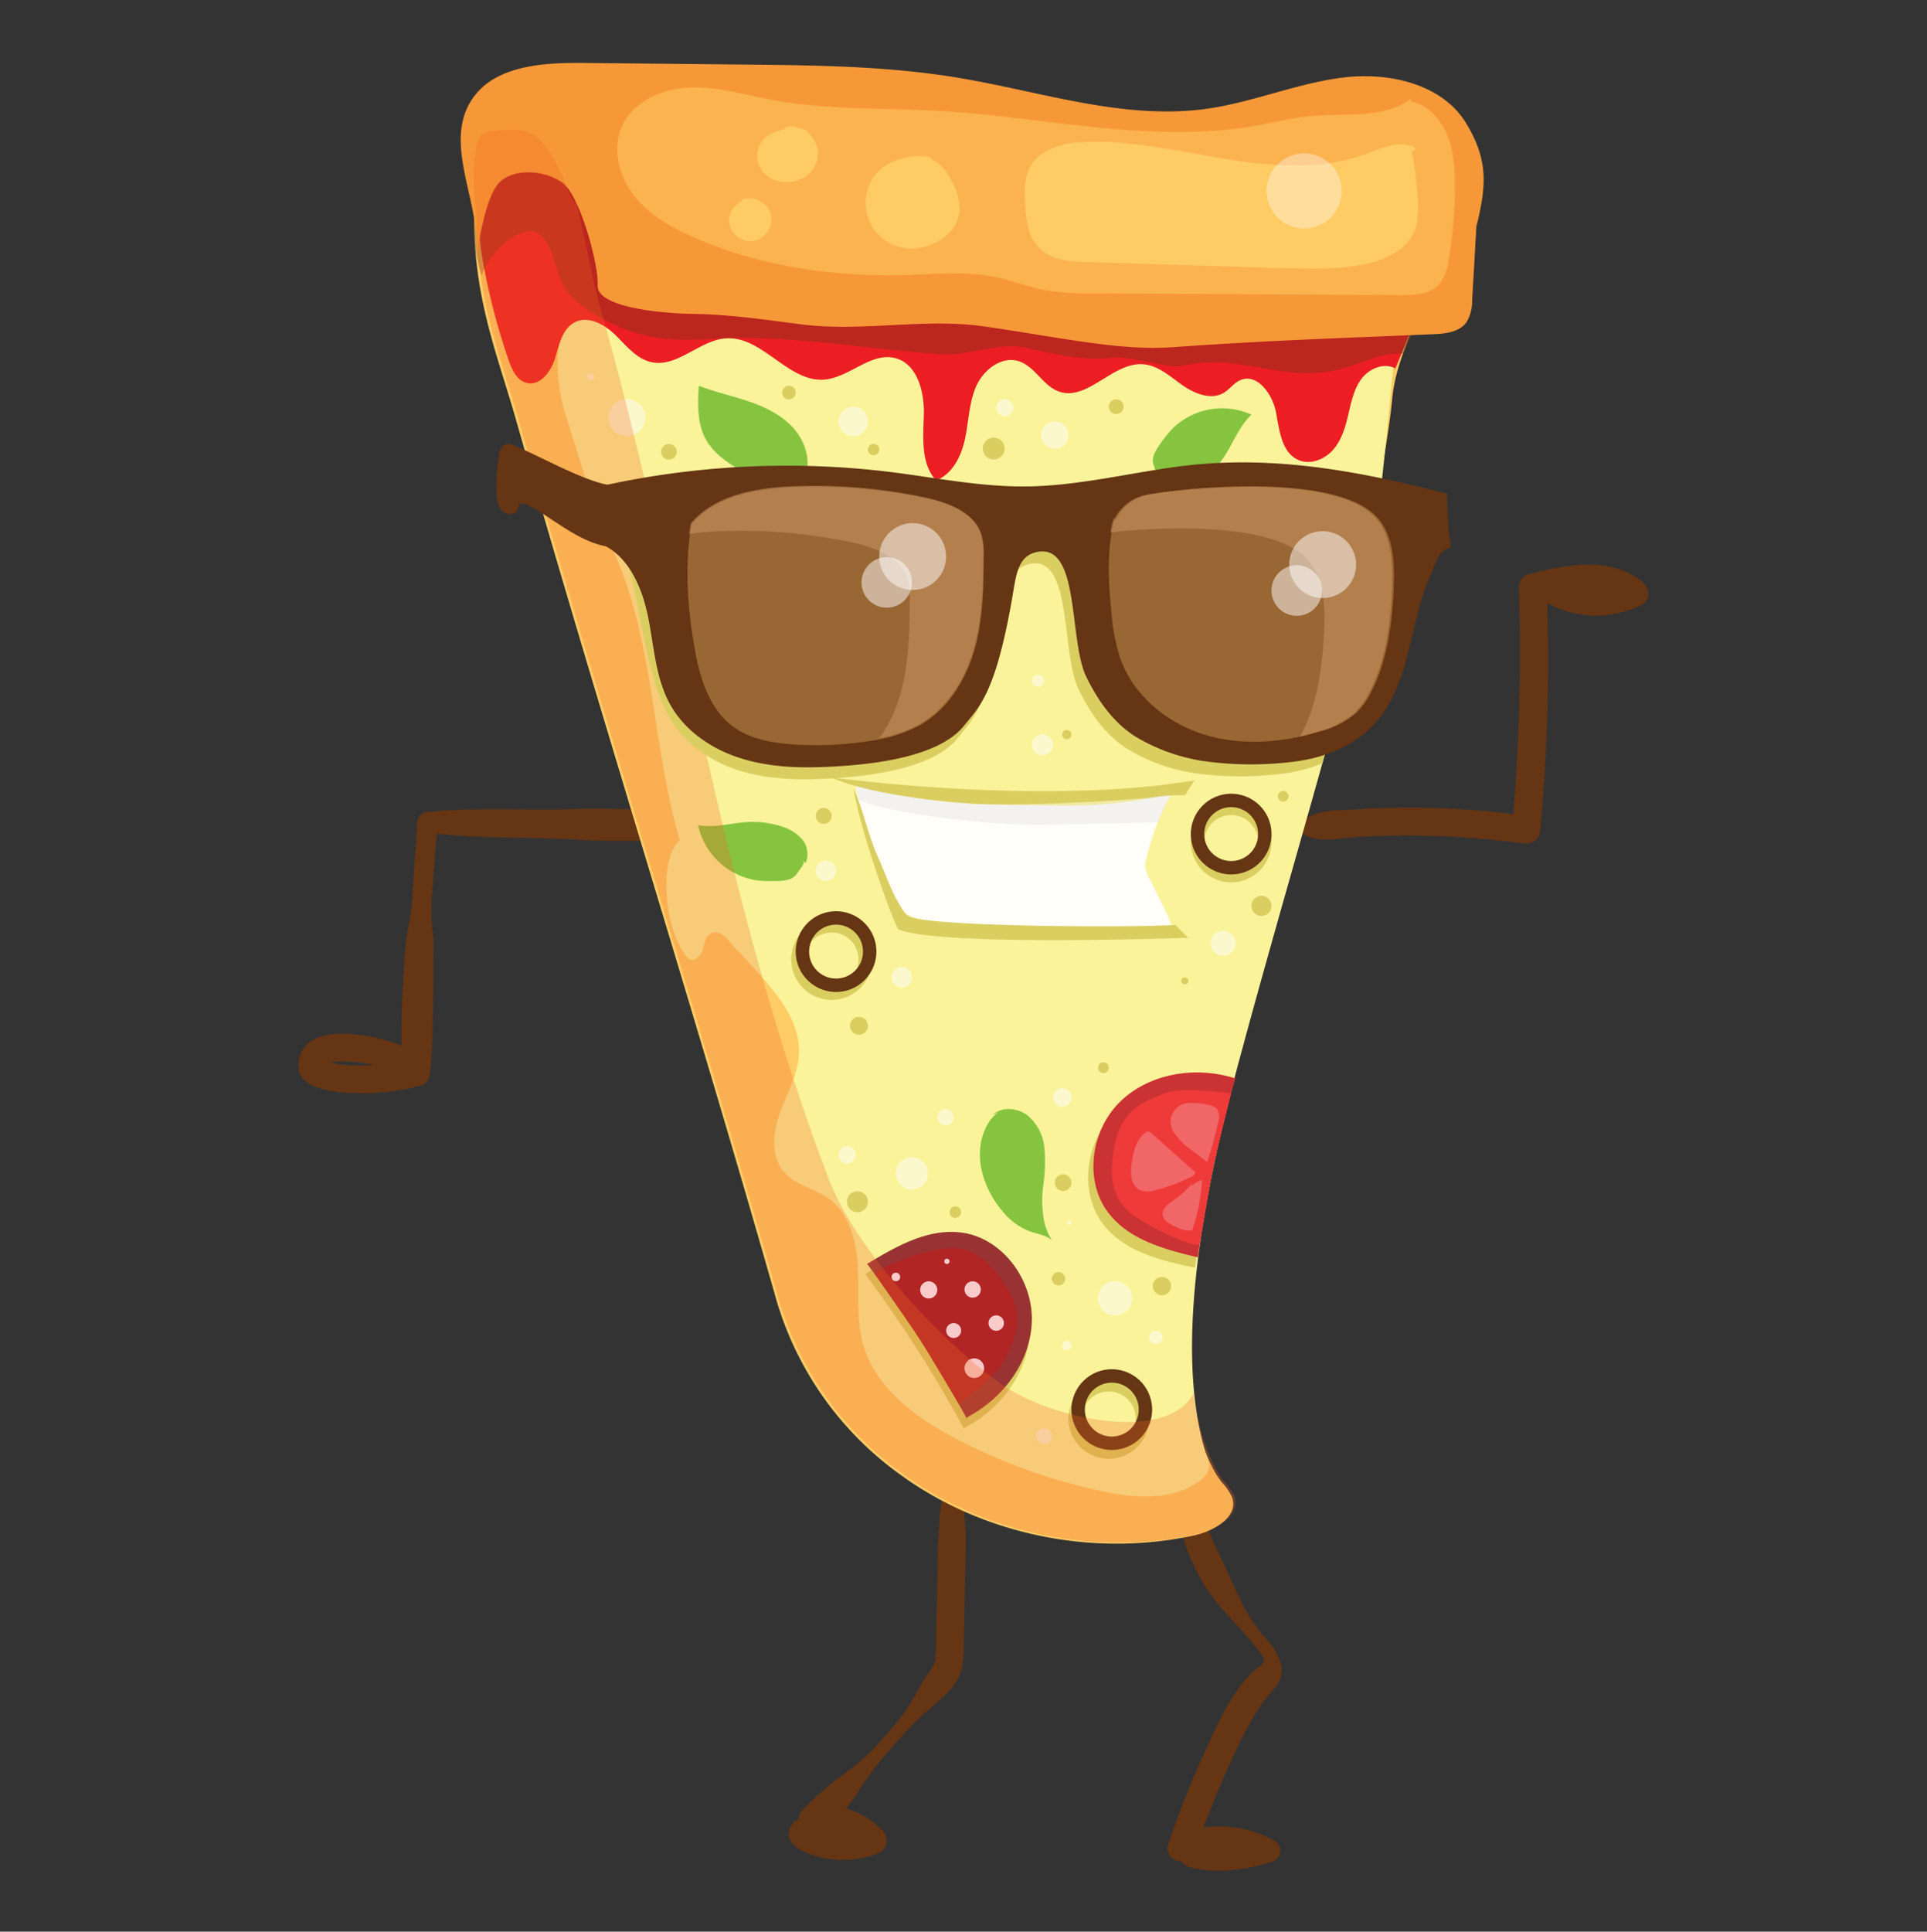 <svg width="450" height="451" xmlns="http://www.w3.org/2000/svg">
 <rect width="100%" height="100%" fill="#333333" stroke="none"/>
 <style>#BODY {animation: a .4s ease-in-out alternate infinite}
@keyframes a {
  0%{transform:translateY(5px)}
  100%{transform:translateY(-5px)}
}
#ARM_1 {animation: a1 .4s ease-in-out alternate infinite}
@keyframes a1 {
  0%{transform:translateX(0px)}
  100%{transform:translateX(-5px)}
}
#ARM_2 {animation: a2 .4s ease-in-out alternate infinite}
@keyframes a2 {
  0%{transform:translateX(0px)}
  100%{transform:translateX(5px)}
}
#EYES {animation: E .4s ease-in-out alternate infinite}
@keyframes E {
  0%{transform:translateY(2px)}
  100%{transform:translateY(-2px)}
}
#MOUTH {
    animation: mouth .4s ease-in-out alternate infinite;
    transform-origin: top;
   transform-box:fill-box; }
  
  @keyframes mouth {
    0%{transform:scale(1,1);}
    100%{transform:scale(1,1.12);}
  }</style>

 <g>
  <title>Layer 1</title>
  <g id="LEGS">
   <path id="svg_2" fill="#653514" d="m276.33,355.71c0.16,1.15 -0.12,2.24 0.07,3.4a15.78,15.78 0 0 0 1,3.14c0.7,1.79 1.52,3.55 2.37,5.28a43.37,43.37 0 0 0 6.6,9.19c2.66,3.1 5.76,6.05 8.11,9.4c1.1,1.57 0.77,2.12 -0.44,3a18.62,18.62 0 0 0 -2.64,2.38c-4.17,4.68 -7,10.8 -9.57,16.43a242,242 0 0 0 -9.05,22.66c-1,2.76 2.42,5 4.76,3.66a17.46,17.46 0 0 1 17.5,0.15l0.63,-4.83c-5.67,1.14 -11.34,0.69 -17.05,0.21c-3.55,-0.3 -4.23,5.32 -0.83,6.17c6.41,1.6 13.09,0.7 19.28,-1.29a2.67,2.67 0 0 0 0.63,-4.82a26,26 0 0 0 -23.43,-1.19l4.76,3.66a241.6,241.6 0 0 1 9.24,-22.86c2.52,-5.32 5.25,-10.82 9.26,-15.19c2.48,-2.7 2.07,-5.45 0.47,-8.55a20.18,20.18 0 0 0 -3,-3.81a37.43,37.43 0 0 1 -3.94,-5.74c-2.11,-3.55 -3.5,-7.49 -5.36,-11.18c-0.87,-1.72 -1.64,-3.48 -2.42,-5.24a20.94,20.94 0 0 0 -1.44,-2.93c-0.6,-0.94 -1.45,-1.62 -2,-2.59c-1.13,-2.08 -3.8,-0.52 -3.52,1.48l0.01,0.01z"/>
   <path id="svg_3" fill="#653514" d="m221.09,347.84c-1.79,2.61 -1.65,7.25 -1.89,10.35c-0.29,3.78 -0.23,7.61 -0.33,11.4s-0.17,7.61 -0.24,11.41c0,1.86 0,3.74 -0.13,5.6a6.94,6.94 0 0 1 -1.69,4c-2.12,2.9 -3.47,6.23 -5.56,9.13a87.12,87.12 0 0 1 -7.32,8.61a54.23,54.23 0 0 1 -8.13,6.76a85.7,85.7 0 0 0 -8.3,7.4c-2.07,1.94 -0.62,6.41 2.5,6c4.56,-0.55 8.26,0.16 11.57,3.58l1.43,-5.42a17.65,17.65 0 0 1 -7,1.18a15.38,15.38 0 0 1 -3.09,-0.46a15.63,15.63 0 0 1 -1.91,-0.59a4.55,4.55 0 0 1 -0.72,-0.3c-0.62,-0.35 -0.53,-0.13 0.27,0.69l-0.83,3.15l0.21,-0.21l-2.3,0.95l0.33,0l-2.29,-0.95l0.22,0.18l-0.51,-3.93l-0.1,0.21c-1.77,3.76 3.82,7.05 5.61,3.28l0.09,-0.21c0.57,-1.2 0.66,-3 -0.5,-3.93c-1.95,-1.58 -4.91,-1.6 -6,1c-1.22,2.9 1.39,4.84 3.7,5.81a22.7,22.7 0 0 0 16.54,0.31a3.29,3.29 0 0 0 1.43,-5.42a20.23,20.23 0 0 0 -17.1,-5.93l3.45,6.01c2.65,-2.71 5.57,-5.52 7.63,-8.72a72.57,72.57 0 0 1 6.86,-9.32c2.48,-2.78 4.93,-5.71 7.63,-8.28s5.93,-4.74 8.23,-7.88s2.15,-6.37 2.22,-9.95q0.13,-5.94 0.24,-11.88c0.07,-4.11 0.28,-8.24 0.22,-12.35c0,-1.9 -0.19,-3.81 -0.35,-5.71s-0.15,-3.93 -1.19,-5.59a1.69,1.69 0 0 0 -2.89,0l-0.01,0.02z"/>
  </g>
  <g id="BODY">
   <g data-name="ARM 1" id="ARM_1">
    <path id="svg_4" fill="#653514" d="m304.32,194.69c3.31,2.27 8.26,1 12,0.77q6.53,-0.41 13.07,-0.37a200.36,200.36 0 0 1 26.14,1.82c2.25,0.31 4,-0.84 4.17,-3.18a432.47,432.47 0 0 0 1.5,-56.57l-2.39,3.13c6.87,-1.83 15.09,-3.78 21.23,0.94l0,-5.6a17,17 0 0 1 -16.61,-1.1c-3.53,-2.25 -6.79,3.36 -3.27,5.6a23.62,23.62 0 0 0 23.15,1.1c2.44,-1.19 1.74,-4.26 0,-5.6c-7.56,-5.82 -17.72,-3.76 -26.23,-1.6a3.29,3.29 0 0 0 -2.39,3.13a479,479 0 0 1 -1.58,56.57l4.17,-3.17a202.78,202.78 0 0 0 -27.42,-2c-4.52,0 -9,0.14 -13.54,0.42c-3.94,0.25 -9.49,-0.08 -12.35,3.09a1.7,1.7 0 0 0 0.34,2.63l0.01,-0.01z"/>
   </g>
   <g data-name="ARM 2" id="ARM_2">
    <path id="svg_5" fill="#653514" d="m156.38,189.5c-2.57,0 -5.09,-0.45 -7.66,-0.51l-6.71,-0.16c-4.63,-0.12 -9.26,0.16 -13.89,0.15c-9.37,0 -18.93,-0.35 -28.26,0.59a2.48,2.48 0 0 0 -2.41,2.41c-0.25,4.77 -0.7,9.54 -1,14.32a67.64,67.64 0 0 1 -0.64,7.92a55.8,55.8 0 0 0 -1.12,6.41c-0.66,9.5 -1.35,19.2 -0.71,28.71l4.94,-2.83a41.67,41.67 0 0 0 -15.92,-5c-4.72,-0.45 -11.55,-0.23 -13.06,5.4c-1.69,6.28 5.11,7.67 9.68,8.12a54,54 0 0 0 18.43,-1.5c4,-1 2.33,-7.28 -1.72,-6.26a47.64,47.64 0 0 1 -11.27,1.51a48.46,48.46 0 0 1 -5.9,-0.28a10.34,10.34 0 0 0 -2.53,-0.38l-0.69,-0.18c0.13,0.74 0.22,0.93 0.28,0.58c0.31,0 1.4,-0.55 1.8,-0.6a18.52,18.52 0 0 1 2.47,-0.06a30.73,30.73 0 0 1 5,0.44a28.7,28.7 0 0 1 10.14,3.9c2.25,1.4 4.75,-0.47 4.93,-2.84c0.75,-9.52 0.53,-19.16 0.72,-28.71c0,-2.27 -0.46,-4.43 -0.56,-6.69a69.68,69.68 0 0 1 0.39,-7.64c0.34,-4.77 0.61,-9.57 1.17,-14.32l-2.41,2.41c9.31,1.19 18.88,1.1 28.26,1.35c4.63,0.13 9.26,0.52 13.89,0.54l6.71,0c2.56,0 5.1,-0.34 7.66,-0.31c4.18,0.06 4.18,-6.43 0,-6.49l-0.01,0z"/>
   </g>
   <g id="svg_6">
    <circle transform="rotate(-3.26 -7354.82 -6563.83)" id="svg_7" opacity="0.36" fill="#fff" r="10.54" cy="747.94" cx="-151.28"/>
    <g id="svg_8">
     <path id="svg_9" fill="#fc6" d="m110.71,50.94c0,19.1 5.63,32.44 9.72,46.83c19.35,68 41.29,137 60.68,205.06a76.64,76.64 0 0 0 29.18,41.5c19.34,14.09 45.05,19.24 68.45,14.18c4.67,-1 10.52,-4.31 9,-8.86a12.27,12.27 0 0 0 -2.42,-3.56c-4.06,-5.1 -7.13,-16.29 -7.24,-22.81c-1.09,-68.45 31,-127.62 41.43,-195.27c1.58,-10.21 4.6,-24.5 5.59,-34.78c1,-10.67 6.5,-17.36 7.53,-28a12.1,12.1 0 0 0 -0.24,-5.16c-1.35,-3.91 -6,-5.36 -10.05,-6.26c-18.26,-4.09 -36.71,-8.2 -55.42,-8.14c-9.22,0 -18.41,1.07 -27.63,1.38c-34.84,1.18 -69.59,-8.09 -104.31,-5c-9.8,0.87 -20.63,-4.85 -21.73,4.92"/>
     <path id="svg_10" fill="#faf39a" d="m325.76,81.69c-2.74,26.26 -3.94,48.75 -10.95,74.7c-8.52,31.58 -16.58,58.41 -25.11,90c-7.41,27.43 -16.14,66.62 -8.17,92.73c0.41,1.32 1.08,2.67 0.72,4a5.17,5.17 0 0 1 -2.16,2.67c-6.53,4.77 -15.52,4 -23.42,2.23a135.56,135.56 0 0 1 -32.73,-11.75c-9.7,-5 -19.48,-12 -22.4,-22.51c-1.61,-5.81 -0.9,-12 -1.21,-18s-2,-12.54 -6.91,-16c-3.28,-2.33 -7.69,-3.07 -10.32,-6.11c-3.15,-3.63 -2.59,-9.17 -1,-13.69s4.17,-8.84 4.45,-13.64c0.63,-10.67 -9.47,-18.33 -16.11,-26.71c-20.28,-25.62 -13.74,-62.23 -27.59,-91.83c-4.49,-9.61 -7.31,-20.21 -10.58,-30.29a41.6,41.6 0 0 1 1.83,-30.16a25.18,25.18 0 0 1 8,-10.26c3.89,-2.7 8.65,-3.76 13.31,-4.61c31.92,-5.83 64.68,-4.7 97,-2.3c13.14,1 26.26,2.15 39.37,3.38c8.58,0.8 17.47,1.73 24.87,6.13s12.85,13.33 10.44,21.6"/>
     <path id="svg_11" fill="#ec1e24" d="m325.81,86.02c-2.65,-1.46 -6.13,0.06 -7.93,2.5s-2.37,5.54 -3.07,8.49s-1.58,5.83 -3.54,8.05s-5.25,3.52 -8,2.36c-4,-1.69 -4.49,-6.94 -5.3,-11.18s-4.42,-9.22 -8.37,-7.47c-1.45,0.65 -2.4,2.08 -3.76,2.9c-3,1.83 -6.9,0.25 -9.77,-1.78s-5.67,-4.61 -9.17,-4.85c-7.08,-0.49 -13,8.76 -19.65,6.36c-3.71,-1.34 -5.58,-5.86 -9.33,-7.06c-4,-1.27 -8.18,1.93 -9.9,5.73s-1.78,8.12 -2.63,12.21s-2.89,8.41 -6.8,9.87c-3.6,-3.93 -3,-10 -2.85,-15.29s-1.48,-11.86 -6.62,-13.23c-5.71,-1.53 -10.76,4.53 -16.65,5c-8.41,0.63 -14.38,-10.1 -22.8,-9.64c-6.23,0.34 -11.42,6.87 -17.52,5.57c-3.48,-0.74 -5.86,-3.82 -8.41,-6.31s-6.33,-4.62 -9.51,-3c-2.91,1.48 -3.63,5.21 -4.58,8.34s-3.51,6.61 -6.68,5.81c-2.28,-0.57 -3.42,-3.08 -4.19,-5.3a152.59,152.59 0 0 1 -6,-23.05c-1.26,-7 -1.74,-15.15 3,-20.47c3.87,-4.31 10.28,-5.5 16,-4.67s11.06,3.37 16.45,5.49c20.39,8 42.51,10.27 64.31,12.44c12.17,1.22 24.43,2.43 36.61,1.25c14.42,-1.41 28.3,-6.14 42.62,-8.37s30,-1.65 41.89,6.58a7.18,7.18 0 0 1 3.06,3.42c0.59,1.79 -0.15,3.72 -0.88,5.45q-5.16,12.3 -10.31,24.6"/>
     <g id="svg_12" opacity="0.36">
      <path id="svg_13" fill="#653514" d="m327.37,82.61c-4.58,-0.34 -8.87,2 -13.28,3.27c-14.25,4.13 -23.54,-3.66 -38,-0.48c-3.27,0.72 -12.42,-2.35 -15.74,-1.93c-7,0.88 -13.83,-0.66 -20.69,-2.26c-6.3,-1.47 -13,1.89 -19.49,1.51c-16.21,-1 -34.22,-4.3 -50.45,-3.76c-6.45,0.22 -10.59,0.82 -17,-0.2s-15.22,-5.24 -19.67,-9.91c-3.48,-3.65 -3.12,-11.26 -7.23,-14.21s-12.07,4.89 -13.34,9.78c-1.73,-5.84 -2.71,-12.09 -1.34,-18s5.43,-11.51 11.22,-13.38c5.32,-1.72 11.09,-0.17 16.43,1.46c16.45,5 32.74,10.89 49.71,13.72c38.73,6.44 78.53,-3.26 117.57,1c5.53,0.6 11.16,1.51 16.09,4.1s9.11,7.12 10,12.62c0.94,5.76 -1.77,11.42 -4.41,16.63"/>
     </g>
     <path id="svg_14" fill="#f79838" d="m344.84,52.65c2.32,-9.52 2.65,-15.3 -2.36,-23.72c-5.54,-9.3 -18,-12.13 -28.71,-10.84s-20.92,5.7 -31.64,7.26c-19.55,2.84 -39,-4 -58.53,-7.22c-16.43,-2.72 -33.16,-2.89 -49.81,-3.06l-37.76,-0.38c-9.58,-0.09 -20.88,0.7 -26,8.8c-6.85,10.86 3.1,25 1,37.69c0.83,-4.66 2.39,-16.16 6.12,-19.07s10.48,-2.22 14.28,0.62c4,3 8.38,18.88 8.14,23.88s13.85,6.55 22.64,6.69c8.46,0.12 16.86,1.42 25.26,2.47c14.07,1.74 28.36,-1.57 42.4,0.45c17.64,2.54 31.54,5.7 43.71,4.85c23.37,-1.63 38.16,-2.06 61.56,-3.06c2.73,-0.12 5.8,-0.6 7.37,-2.84a9.58,9.58 0 0 0 1.27,-5.1q0.52,-8.71 1,-17.42"/>
     <g id="svg_15" opacity="0.52">
      <path id="svg_16" fill="#fc6" d="m329.5,23.66c3.83,0.85 6.83,4 8.37,7.62s1.84,7.61 1.88,11.53a97.68,97.68 0 0 1 -1.51,18.07a10.82,10.82 0 0 1 -2.1,5.46c-2.15,2.43 -5.82,2.59 -9.06,2.57l-72.18,-0.42a60.88,60.88 0 0 1 -10.46,-0.66c-4.15,-0.75 -8.1,-2.35 -12.24,-3.18c-6.61,-1.33 -13.43,-0.66 -20.17,-0.45c-16.9,0.54 -34.05,-1.88 -49.57,-8.59c-5.39,-2.33 -10.7,-5.29 -14.34,-9.89s-5.26,-11.18 -2.76,-16.49c2.73,-5.78 9.56,-8.62 16,-8.8s12.64,1.72 18.92,2.9c12.85,2.42 26.05,1.82 39.11,2.58c24.64,1.43 49.41,7.69 73.73,3.48c4.57,-0.79 9.08,-2 13.69,-2.34c7.78,-0.65 16.43,0.68 22.71,-4"/>
     </g>
     <g id="svg_17" opacity="0.94">
      <path id="svg_18" fill="#fc6" d="m329.17,34.5a87.17,87.17 0 0 1 1.56,13.28a15.38,15.38 0 0 1 -0.44,5.2c-1.46,4.65 -6.54,7.11 -11.31,8.13c-6.13,1.31 -12.46,1.13 -18.73,0.94l-46.16,-1.38c-4,-0.12 -8.36,-0.42 -11.1,-3.28c-2.56,-2.68 -2.85,-6.74 -3,-10.44c-0.1,-2.56 -0.17,-5.25 1,-7.54c2.15,-4.28 7.62,-5.55 12.4,-5.75c11.1,-0.46 22.06,2.2 33,4s22.52,2.63 32.92,-1.25c3.46,-1.3 7.25,-3.11 10.66,-1.68"/>
      <path id="svg_19" fill="#fc6" d="m328.67,34.65a85.94,85.94 0 0 1 1.47,11.75a21.57,21.57 0 0 1 -0.13,5.62a8.56,8.56 0 0 1 -2,3.89a15.36,15.36 0 0 1 -7.2,4.21a43.08,43.08 0 0 1 -10.83,1.52c-3.9,0.13 -7.8,0 -11.69,-0.14l-11.78,-0.35l-23.8,-0.72c-3.74,-0.11 -7.49,-0.1 -11.22,-0.38c-3,-0.22 -6.2,-0.84 -8.3,-3.14s-2.49,-5.65 -2.65,-8.63c-0.18,-3.23 -0.5,-6.94 1.53,-9.7c1.62,-2.19 4.3,-3.28 6.89,-3.85a39.47,39.47 0 0 1 10,-0.52c7.78,0.34 15.44,1.88 23.1,3.23c7.21,1.27 14.5,2.38 21.85,2.21a51.6,51.6 0 0 0 10.72,-1.3a42.48,42.48 0 0 0 5.18,-1.6a39.77,39.77 0 0 1 5.06,-1.74a8,8 0 0 1 4.93,0.21c0.62,0.24 0.89,-0.76 0.27,-1c-3.41,-1.37 -7,0.18 -10.23,1.41a44.13,44.13 0 0 1 -10.92,2.66c-7.59,0.85 -15.26,0 -22.77,-1.19c-7.92,-1.3 -15.79,-3 -23.81,-3.7a57.21,57.21 0 0 0 -11.18,-0.07a16.47,16.47 0 0 0 -8,2.71a8.9,8.9 0 0 0 -2.67,3.05a11.58,11.58 0 0 0 -1.13,5.05a47.81,47.81 0 0 0 0.15,5.08a20,20 0 0 0 0.83,4.74a9.48,9.48 0 0 0 6,6.2c3.11,1.09 6.53,1 9.78,1.11l24.76,0.75c8.23,0.24 16.46,0.62 24.7,0.7a66.67,66.67 0 0 0 11.81,-0.78a23,23 0 0 0 8.68,-3.11a10.49,10.49 0 0 0 4.87,-7a25.35,25.35 0 0 0 0.09,-5.71q-0.18,-3 -0.56,-6t-0.95,-5.82c-0.12,-0.65 -1.12,-0.38 -1,0.27l0.15,0.08z"/>
     </g>
     <g id="svg_20" opacity="0.94">
      <path id="svg_21" fill="#fc6" d="m215.63,37.28c2.9,0 5,2.78 6.24,5.39s2.29,5.63 1.32,8.37a8.38,8.38 0 0 1 -1.68,2.71c-3.65,4.08 -10.47,5 -14.87,1.75s-5.37,-10.42 -1.72,-14.5a11.34,11.34 0 0 1 3.66,-2.66a14.55,14.55 0 0 1 8.3,-1.23"/>
      <path id="svg_22" fill="#fc6" d="m215.63,37.8c2.09,0.05 3.65,1.62 4.73,3.26a16.52,16.52 0 0 1 2.61,6.4a7.26,7.26 0 0 1 -2.28,6.4a11,11 0 0 1 -4.92,2.73a9.68,9.68 0 0 1 -11.94,-12.83c1.9,-4.89 8.11,-6.83 12.91,-6.15c0.65,0.09 0.93,-0.91 0.28,-1c-4.86,-0.68 -10.79,0.94 -13.46,5.37a11,11 0 0 0 0.42,11.42a10.84,10.84 0 0 0 10.93,4.42c4.34,-0.69 8.93,-4 9.17,-8.72c0.15,-2.87 -1.14,-5.86 -2.63,-8.25c-1.3,-2.09 -3.21,-4 -5.82,-4.09a0.52,0.52 0 0 0 0,1l0,0.04z"/>
     </g>
     <g id="svg_23" opacity="0.94">
      <path id="svg_24" fill="#fc6" d="m183.74,30.11a5.83,5.83 0 0 1 5.17,9.75a7,7 0 0 1 -2.63,1.69a7.1,7.1 0 0 1 -7.17,-1.18a5.45,5.45 0 0 1 -0.95,-6.93c1.14,-1.6 3.14,-2.32 5.05,-2.76a6.86,6.86 0 0 1 4.67,0.13"/>
      <path id="svg_25" fill="#fc6" d="m183.88,30.61a5.42,5.42 0 0 1 5.87,3.75a5.51,5.51 0 0 1 -3.05,6.45a6.62,6.62 0 0 1 -7.34,-0.91a4.88,4.88 0 0 1 -0.56,-6.44a7.48,7.48 0 0 1 3.85,-2.11c1.58,-0.43 3.42,-0.83 5,-0.09c0.6,0.28 1.12,-0.61 0.52,-0.9a7.54,7.54 0 0 0 -5.07,-0.18a10.38,10.38 0 0 0 -4.38,1.94a5.75,5.75 0 0 0 -0.67,7.81c1.85,2.49 5.4,3.16 8.24,2.18a6.66,6.66 0 0 0 4.66,-7.13a6.43,6.43 0 0 0 -7.31,-5.37c-0.66,0.1 -0.38,1.09 0.27,1l-0.03,0z"/>
     </g>
     <g id="svg_26" opacity="0.94">
      <path id="svg_27" fill="#fc6" d="m173.62,46.99a4.76,4.76 0 0 1 5.87,3.05a4.69,4.69 0 0 1 -3.39,5.66a4.62,4.62 0 0 1 -5.33,-3.84a4.56,4.56 0 0 1 4.39,-4.87"/>
      <path id="svg_28" fill="#fc6" d="m173.75,47.5a4.31,4.31 0 0 1 4.5,1.33a3.83,3.83 0 0 1 0.2,4.59a3.73,3.73 0 0 1 -4.28,1.68a4,4 0 0 1 -2.9,-3.72a4.06,4.06 0 0 1 3.89,-3.86a0.52,0.52 0 0 0 0,-1a5.11,5.11 0 0 0 -4.8,3.91a4.85,4.85 0 0 0 2.61,5.31a4.72,4.72 0 0 0 5.77,-1a5.07,5.07 0 0 0 0.85,-5.78a5.35,5.35 0 0 0 -6.09,-2.46c-0.63,0.21 -0.36,1.21 0.27,1l-0.02,0z"/>
     </g>
     <path id="svg_29" fill="#dace61" d="m286.35,253.9c-9.16,-2.53 -19.82,-0.53 -26.43,6.31s-8,18.62 -2,26c5,6.17 13.42,8.17 21.2,9.79a298.31,298.31 0 0 1 7.59,-42.25"/>
     <path id="svg_30" fill="#dace61" d="m225.32,333.3c8.45,-4.36 14.92,-13.07 15.13,-22.57s-6.78,-19.09 -16.19,-20.46c-7.86,-1.14 -15.4,3.11 -22.21,7.2a297.13,297.13 0 0 1 23.09,36.18"/>
     <path id="svg_31" fill="#933" d="m225.96,330.82c8.43,-4.39 14.86,-13.13 15,-22.63s-6.86,-19.06 -16.28,-20.39c-7.87,-1.1 -15.38,3.18 -22.18,7.3a298.44,298.44 0 0 1 23.26,36.08"/>
     <path id="svg_32" fill="#b12525" d="m223.9,327.79s9.4,-6.92 11.08,-10.94c1.41,-3.37 4.83,-8.86 0.09,-16.31s-8.75,-9.16 -13.14,-9.19s-17.65,4.56 -17.51,6.29l10.54,15.15l8.94,15z"/>
     <path id="svg_33" fill="#facbcb" d="m230.84,308.91a1.8,1.8 0 1 0 1.8,-1.8a1.8,1.8 0 0 0 -1.8,1.8z"/>
     <circle id="svg_34" fill="#facbcb" r="1.91" cy="301.07" cx="227.14"/>
     <circle id="svg_35" fill="#facbcb" r="1.75" cy="310.65" cx="222.7"/>
     <path id="svg_36" fill="#facbcb" d="m225.23,319.44a2.29,2.29 0 1 0 2.29,-2.29a2.29,2.29 0 0 0 -2.29,2.29z"/>
     <path id="svg_37" fill="#facbcb" d="m214.88,301.17a2,2 0 1 0 2,-2a2,2 0 0 0 -2,2z"/>
     <path id="svg_38" fill="#facbcb" d="m220.5,294.5a0.62,0.62 0 0 0 0.62,0.62a0.62,0.62 0 0 0 0.62,-0.62a0.61,0.61 0 0 0 -0.62,-0.62a0.62,0.62 0 0 0 -0.62,0.62z"/>
     <path id="svg_39" fill="#facbcb" d="m208.21,298.14a1,1 0 1 0 1,-1a1,1 0 0 0 -1,1z"/>
     <path id="svg_40" fill="#faf39a" d="m174.5,206.03q1.24,4.73 2.48,9.45a10,10 0 0 1 0.48,4.49a3.46,3.46 0 0 1 -3,2.93c-1.74,0 -2.94,-1.65 -4,-3s-2.78,-2.79 -4.35,-2c-1.32,0.62 -1.61,2.31 -2,3.7s-1.7,2.94 -3,2.38a2.73,2.73 0 0 1 -1.15,-1.11c-3.46,-5.11 -4.49,-11.52 -4.29,-17.68c0.12,-3.75 1,-8 4.23,-9.9s8,-0.28 10.38,2.85a23.73,23.73 0 0 1 1.72,2.81l2.88,5.24"/>
     <path id="svg_41" fill="#dace61" d="m278.09,196.6a9.42,9.42 0 1 0 9.42,-9.43a9.42,9.42 0 0 0 -9.42,9.43zm3.13,0a6.29,6.29 0 1 1 6.29,6.28a6.29,6.29 0 0 1 -6.29,-6.28z"/>
     <path id="svg_42" fill="#dace61" d="m184.77,224.01a9.43,9.43 0 1 0 9.42,-9.42a9.42,9.42 0 0 0 -9.42,9.42zm3.14,0a6.29,6.29 0 1 1 6.28,6.29a6.29,6.29 0 0 1 -6.28,-6.29z"/>
     <path id="svg_43" fill="#dace61" d="m249.5,331.18a9.42,9.42 0 1 0 9.42,-9.43a9.42,9.42 0 0 0 -9.42,9.43zm3.13,0a6.29,6.29 0 1 1 6.29,6.28a6.29,6.29 0 0 1 -6.28,-6.28l-0.01,0z"/>
     <path id="svg_44" fill="#653514" d="m185.82,222.18a9.42,9.42 0 1 0 9.42,-9.42a9.42,9.42 0 0 0 -9.42,9.42zm3.13,0a6.29,6.29 0 1 1 6.29,6.29a6.29,6.29 0 0 1 -6.29,-6.29z"/>
     <path id="svg_45" fill="#653514" d="m278.09,194.74a9.42,9.42 0 1 0 9.42,-9.42a9.43,9.43 0 0 0 -9.42,9.42zm3.13,0a6.29,6.29 0 1 1 6.29,6.29a6.29,6.29 0 0 1 -6.29,-6.29z"/>
     <path id="svg_46" fill="#653514" d="m250.21,329.11a9.42,9.42 0 1 0 9.42,-9.42a9.43,9.43 0 0 0 -9.42,9.42zm3.13,0a6.29,6.29 0 1 1 6.29,6.29a6.29,6.29 0 0 1 -6.29,-6.29z"/>
     <path id="svg_47" fill="#cb3233" d="m288.17,251.69c-9.08,-2.8 -19.79,-1.1 -26.6,5.54s-8.51,18.38 -2.74,25.94c4.82,6.32 13.17,8.56 20.9,10.4a299.07,299.07 0 0 1 8.82,-42"/>
     <path id="svg_48" fill="#ee3a39" d="m287.5,255.29s-11.54,-1.67 -15.57,0c-3.37,1.41 -9.66,2.91 -11.52,11.54s-0.23,12.67 2.88,15.77s15.76,9.16 16.88,7.84l3.15,-18.19l4.18,-16.96z"/>
     <path id="svg_49" fill="#f16667" d="m278.5,276.2a24.16,24.16 0 0 1 -4.49,4.08c-1.2,0.83 -2.64,1.86 -2.5,3.31c0.12,1.28 1.42,2.06 2.57,2.63c1.35,0.67 2.86,1.37 4.32,1a42.25,42.25 0 0 0 2.31,-11.71a5,5 0 0 0 -2.52,1.53"/>
     <path id="svg_50" fill="#f16667" d="m281.91,271.27a83.08,83.08 0 0 0 2.58,-9.33a3.6,3.6 0 0 0 -0.28,-3a3.66,3.66 0 0 0 -2.24,-1a14.69,14.69 0 0 0 -4.22,-0.41a4.38,4.38 0 0 0 -3.44,7.1a14.57,14.57 0 0 0 3.85,3.82l3.75,2.88"/>
     <path id="svg_51" fill="#86c440" d="m188.36,110.17c0.86,-3.86 -0.84,-8 -3.61,-10.79s-6.48,-4.53 -10.23,-5.78s-7.64,-2.1 -11.33,-3.54c-0.29,4.38 -0.41,9.06 1.81,12.84a15.38,15.38 0 0 0 3.6,4a23.72,23.72 0 0 0 11.75,5.14c2.41,0.34 5,0.34 7.08,1.55l0.48,-3.2"/>
     <path id="svg_52" fill="#86c440" d="m188.13,201.5a5.39,5.39 0 0 0 -0.95,-5.7a10.58,10.58 0 0 0 -5.2,-3a21.52,21.52 0 0 0 -7.18,-0.88c-3.94,0.19 -7.89,1.47 -11.77,0.74a16.57,16.57 0 0 0 13.94,12.92a32.63,32.63 0 0 0 4.42,0.11c1.77,0 3.83,-0.24 4.75,-1.75c0.59,-1 2,-2.39 1.42,-3"/>
     <path id="svg_53" fill="#86c440" d="m270.14,111.66a5.37,5.37 0 0 0 5.14,2.64a10.67,10.67 0 0 0 5.55,-2.36a21.61,21.61 0 0 0 5,-5.24c2.19,-3.28 3.53,-7.2 6.42,-9.88a16.55,16.55 0 0 0 -18.68,3.48a32.93,32.93 0 0 0 -2.73,3.48c-1,1.44 -2.09,3.22 -1.42,4.85c0.42,1.05 0.73,3 1.59,3"/>
     <path id="svg_54" fill="#86c440" d="m231.75,260.3c2.2,-1.95 5.79,-1.69 8.14,0.08a11.19,11.19 0 0 1 4,7.61a39.32,39.32 0 0 1 -0.26,8.8a25.56,25.56 0 0 0 0.29,8.77a13.68,13.68 0 0 0 1.72,4c-1.51,-1.27 -3.6,-1.48 -5.45,-2.17a15.46,15.46 0 0 1 -6.16,-4.69c-4.42,-5.21 -6.79,-12.77 -4,-19a9.78,9.78 0 0 1 3.2,-4.12"/>
     <path id="svg_55" fill="#fcf8cd" d="m256.42,303.13a4,4 0 1 0 4,-4a4,4 0 0 0 -4,4z"/>
     <path id="svg_56" fill="#fcf8cd" d="m209.22,273.96a3.75,3.75 0 1 0 3.75,-3.75a3.75,3.75 0 0 0 -3.75,3.75z"/>
     <path id="svg_57" fill="#fcf8cd" d="m245.9,256.23a2.16,2.16 0 1 0 2.15,-2.16a2.15,2.15 0 0 0 -2.15,2.16z"/>
     <circle id="svg_58" fill="#fcf8cd" r="2.93" cy="220.24" cx="285.62"/>
     <path id="svg_59" fill="#fcf8cd" d="m190.5,203.3a2.38,2.38 0 1 0 2.38,-2.38a2.38,2.38 0 0 0 -2.38,2.38z"/>
     <path id="svg_60" fill="#fcf8cd" d="m241,173.89a2.45,2.45 0 1 0 2.45,-2.45a2.44,2.44 0 0 0 -2.45,2.45z"/>
     <path id="svg_61" fill="#fcf8cd" d="m195.82,98.41a3.43,3.43 0 1 0 3.43,-3.43a3.44,3.44 0 0 0 -3.43,3.43z"/>
     <path id="svg_62" fill="#fcf8cd" d="m243.11,101.61a3.2,3.2 0 1 0 3.2,-3.2a3.2,3.2 0 0 0 -3.2,3.2z"/>
     <path id="svg_63" fill="#fcf8cd" d="m142.08,97.5a4.31,4.31 0 1 0 4.3,-4.3a4.31,4.31 0 0 0 -4.3,4.3z"/>
     <path id="svg_64" fill="#fcf8cd" d="m195.82,269.63a2,2 0 1 0 2,-2a2,2 0 0 0 -2,2z"/>
     <path id="svg_65" fill="#fcf8cd" d="m241.95,335.3a1.84,1.84 0 1 0 1.84,-1.83a1.84,1.84 0 0 0 -1.84,1.83z"/>
     <path id="svg_66" fill="#fcf8cd" d="m268.35,312.28a1.58,1.58 0 1 0 1.58,-1.57a1.58,1.58 0 0 0 -1.58,1.57z"/>
     <path id="svg_67" fill="#fcf8cd" d="m248.05,314.13a1.08,1.08 0 1 0 1.08,-1.08a1.07,1.07 0 0 0 -1.08,1.08z"/>
     <path id="svg_68" fill="#fcf8cd" d="m249.13,285.5a0.54,0.54 0 1 0 0.54,-0.54a0.54,0.54 0 0 0 -0.54,0.54z"/>
     <path id="svg_69" fill="#fcf8cd" d="m218.92,260.83a1.89,1.89 0 1 0 1.89,-1.89a1.88,1.88 0 0 0 -1.89,1.89z"/>
     <path id="svg_70" fill="#fcf8cd" d="m208.21,228.19a2.38,2.38 0 1 0 2.38,-2.39a2.39,2.39 0 0 0 -2.38,2.39z"/>
     <path id="svg_71" fill="#fcf8cd" d="m241,158.91a1.4,1.4 0 1 0 1.39,-1.39a1.4,1.4 0 0 0 -1.39,1.39z"/>
     <path id="svg_72" fill="#fcf8cd" d="m232.64,95.19a2,2 0 1 0 2,-2a2,2 0 0 0 -2,2z"/>
     <path id="svg_73" fill="#fcf8cd" d="m137.11,87.97a0.85,0.85 0 1 0 0.85,-0.85a0.85,0.85 0 0 0 -0.85,0.85z"/>
     <g id="svg_74" opacity="0.28">
      <path id="svg_75" fill="#f16622" d="m110.5,41.1c1.11,-9.77 -0.26,-10.67 9.57,-10.88s12.27,17.09 14.47,17c1.92,7.62 3.76,18 5.83,25.3c19.34,68.06 26.79,133.23 53.09,202.58c6,15.81 24.88,36.83 39.78,47.68c11.75,8.56 39.31,14.39 45.5,2.51c0.64,6.6 3.48,16 7.1,20.57a12.18,12.18 0 0 1 2.43,3.56c1.48,4.54 -4.36,7.85 -9,8.86c-23.4,5 -49.1,-0.09 -68.45,-14.19a76.67,76.67 0 0 1 -29.18,-41.49c-19.38,-68 -41.32,-137 -60.67,-205.07c-4.09,-14.38 -9.72,-27.72 -9.72,-46.82l-0.75,-9.61z"/>
     </g>
     <circle transform="rotate(-22.5 -9088.54 -3673.98)" id="svg_76" opacity="0.36" fill="#fff" r="8.77" cy="3356.1" cx="-1833.49"/>
     <path id="svg_77" fill="#dace61" d="m245.62,298.69a1.56,1.56 0 0 0 3.11,0a1.56,1.56 0 1 0 -3.11,0z"/>
     <path id="svg_78" fill="#dace61" d="m246.31,276.18a1.95,1.95 0 1 0 1.95,-2a1.95,1.95 0 0 0 -1.95,2z"/>
     <path id="svg_79" fill="#dace61" d="m269.2,300.28a2.14,2.14 0 1 0 2.14,-2.14a2.14,2.14 0 0 0 -2.14,2.14z"/>
     <path id="svg_80" fill="#dace61" d="m221.76,283.01a1.34,1.34 0 1 0 1.34,-1.34a1.34,1.34 0 0 0 -1.34,1.34z"/>
     <path id="svg_81" fill="#dace61" d="m256.42,249.28a1.26,1.26 0 1 0 1.25,-1.26a1.25,1.25 0 0 0 -1.25,1.26z"/>
     <circle id="svg_82" fill="#dace61" r="0.81" cy="229" cx="276.68"/>
     <path id="svg_83" fill="#dace61" d="m248.05,171.5a1.08,1.08 0 1 0 1.08,-1.07a1.08,1.08 0 0 0 -1.08,1.07z"/>
     <path id="svg_84" fill="#dace61" d="m229.5,104.72a2.55,2.55 0 1 0 2.54,-2.54a2.55,2.55 0 0 0 -2.54,2.54z"/>
     <circle id="svg_85" fill="#dace61" r="1.73" cy="94.95" cx="260.66"/>
     <path id="svg_86" fill="#dace61" d="m202.68,104.96a1.32,1.32 0 1 0 1.32,-1.32a1.32,1.32 0 0 0 -1.32,1.32z"/>
     <path id="svg_87" fill="#dace61" d="m182.65,91.64a1.59,1.59 0 1 0 1.59,-1.58a1.59,1.59 0 0 0 -1.59,1.58z"/>
     <path id="svg_88" fill="#dace61" d="m154.39,105.5a1.82,1.82 0 1 0 1.81,-1.82a1.81,1.81 0 0 0 -1.81,1.82z"/>
     <path id="svg_89" fill="#dace61" d="m197.78,280.58a2.45,2.45 0 1 0 2.45,-2.45a2.45,2.45 0 0 0 -2.45,2.45z"/>
     <path id="svg_90" fill="#dace61" d="m198.5,239.5a2.09,2.09 0 1 0 2.09,-2.09a2.08,2.08 0 0 0 -2.09,2.09z"/>
     <path id="svg_91" fill="#dace61" d="m190.5,190.5a1.86,1.86 0 1 0 1.86,-1.86a1.85,1.85 0 0 0 -1.86,1.86z"/>
     <path id="svg_92" fill="#dace61" d="m292.24,211.5a2.35,2.35 0 1 0 2.35,-2.34a2.35,2.35 0 0 0 -2.35,2.34z"/>
     <circle id="svg_93" fill="#dace61" r="1.24" cy="185.93" cx="299.68"/>
     <path id="svg_94" fill="#f16667" d="m278.89,273.5q-4.92,-4.39 -9.82,-8.81a1.63,1.63 0 0 0 -0.87,-0.49a1.35,1.35 0 0 0 -0.93,0.41c-2,1.67 -2.66,4.46 -3,7.06a10.23,10.23 0 0 0 0,3.49a3.83,3.83 0 0 0 2,2.73a5.41,5.41 0 0 0 3.51,0a39.59,39.59 0 0 0 8.55,-3.23a1.45,1.45 0 0 0 0.75,-0.67c0.12,-0.32 -0.14,-0.77 -0.48,-0.69"/>
    </g>
   </g>
   <g id="EYES">
    <g id="svg_95">
     <path id="svg_96" fill="#dace61" d="m139.61,117.16l0.38,4.27c6.21,3 8.52,18 9.85,24.91s3.06,14.95 6.44,21.05c3.24,5.83 9,9.94 15.23,12.13s12.94,2.6 19.53,2.36c9.85,-0.37 26.63,-1.86 32.75,-9.72c3.33,-4.29 7.33,-7.31 11.26,-31.31c0.77,-4.7 1.45,-8.76 6.1,-9.28c9.22,-1 6.66,20.86 10.68,29.26c2.78,5.8 6.65,11.31 12.18,14.47a42.7,42.7 0 0 0 14.47,5.14a77.5,77.5 0 0 0 21,0.19a35.38,35.38 0 0 0 9.36,-2.43s2.11,-8.44 3.21,-11.56c4.17,-11.83 13.92,-18.41 19,-29.92c1.37,-3.05 1.42,-5.12 4.55,-6.19c-0.46,-4 -0.51,-1.54 -0.93,-12.46c-20.77,-5.49 -41.11,-9.27 -62.37,-6.27c-11.54,1.62 -23,4.5 -34.62,4.57c-10.2,0.06 -20.28,-2 -30.41,-3.33a193.39,193.39 0 0 0 -68.48,3.59"/>
     <path id="svg_97" fill="#653514" d="m144.75,113.41c-5.95,0.44 -17.34,-6.37 -24.7,-9.4a3.16,3.16 0 0 0 -1.66,-0.35c-1.24,0.21 -1.74,1.7 -1.94,2.93a42.3,42.3 0 0 0 -0.45,8.78a6,6 0 0 0 1.19,3.86c0.93,1 2.85,1.17 3.54,0c0.31,-0.54 0.36,-1.27 0.89,-1.58a1.73,1.73 0 0 1 1.6,0.23c6.55,3.46 12.31,9.11 19.67,9.88"/>
     <path id="svg_98" fill="#653514" d="m139.63,114.37l1.14,12.81c6.31,3 9.28,10.33 10.64,17.19s1.72,14.14 5.16,20.23c3.29,5.84 9.14,9.95 15.48,12.13s13.15,2.61 19.85,2.36c10,-0.36 27.06,-1.85 33.28,-9.72c3.39,-4.28 7.45,-7.31 11.45,-31.31c0.78,-4.7 1.46,-8.75 6.2,-9.28c9.36,-1 6.76,20.87 10.85,29.26c2.83,5.8 6.76,11.31 12.38,14.47a43.88,43.88 0 0 0 14.71,5.14a79.61,79.61 0 0 0 21.31,0.19c7,-0.84 14,-3.57 18.84,-8.78c8.56,-9.29 8.08,-23.61 13.29,-35.12c1.39,-3.06 1.44,-5.13 4.62,-6.19c-0.47,-4 -0.52,-1.54 -0.94,-12.47c-21.12,-5.49 -41.78,-9.26 -63.39,-6.27c-11.73,1.62 -23.35,4.5 -35.19,4.57c-10.37,0.06 -20.61,-2 -30.9,-3.32a199.48,199.48 0 0 0 -69.61,3.59"/>
     <path id="svg_99" fill="#996733" d="m161.5,122.38c-1.76,9.95 -0.9,20.63 1,30.55c1.24,6.38 3.55,13.06 8.92,16.88c3.92,2.79 8.93,3.63 13.77,4a80.55,80.55 0 0 0 17.69,-0.78a35,35 0 0 0 11.89,-3.67c6.49,-3.66 10.7,-10.41 12.75,-17.46s2.19,-14.49 2.24,-21.83a16.56,16.56 0 0 0 -0.55,-5.3c-1.73,-5.17 -7.86,-7.37 -13.29,-8.51a124.55,124.55 0 0 0 -30.7,-2.54c-8.71,0.36 -18.23,2.09 -23.75,8.7"/>
     <g id="svg_100" opacity="0.51">
      <path id="svg_101" fill="#cb9866" d="m210.21,162.21c2.05,-7.06 2.19,-14.49 2.24,-21.83a16,16 0 0 0 -0.55,-5.3c-1.72,-5.17 -7.86,-7.37 -13.29,-8.51a124.55,124.55 0 0 0 -30.7,-2.54a64.33,64.33 0 0 0 -7,0.64c0.11,-0.81 0.23,-1.63 0.38,-2.44c5.51,-6.6 15,-8.34 23.74,-8.7a124.55,124.55 0 0 1 30.7,2.54c5.43,1.14 11.56,3.34 13.29,8.51a16.28,16.28 0 0 1 0.55,5.3c0,7.34 -0.19,14.77 -2.24,21.83s-6.26,13.8 -12.75,17.46a31.05,31.05 0 0 1 -9.19,3.19a33.83,33.83 0 0 0 4.82,-10.15z"/>
     </g>
     <path id="svg_102" fill="#996733" d="m260.39,120.69c-2,7.29 -1.59,15 -0.82,22.56a45.73,45.73 0 0 0 2,10.34c3,8.71 10.9,15.23 19.71,17.93s18.42,1.9 27.23,-0.83a20.56,20.56 0 0 0 8.17,-4.21a18.07,18.07 0 0 0 3.69,-5.24c3.35,-6.72 4.51,-14.32 5,-21.82c0.39,-6.68 0.52,-14.42 -4.25,-19.11c-11.11,-10.88 -51.18,-5.55 -54,-4.56a10.68,10.68 0 0 0 -6.65,5.78"/>
     <g id="svg_103" opacity="0.51">
      <path id="svg_104" fill="#cb9866" d="m304.11,171.05c3.36,-6.72 4.52,-14.32 5,-21.82c0.39,-6.67 0.52,-14.42 -4.26,-19.1c-8.24,-8.08 -32.45,-7.23 -45.54,-5.85a33.62,33.62 0 0 1 0.79,-3.55l-0.06,0.84a10.69,10.69 0 0 1 6.64,-5.78c2.87,-1 42.93,-6.32 54,4.57c4.78,4.68 4.65,12.43 4.26,19.1c-0.44,7.5 -1.6,15.1 -5,21.82a18.22,18.22 0 0 1 -3.68,5.25a20.58,20.58 0 0 1 -8.18,4.2q-2.21,0.69 -4.47,1.2c0.2,-0.29 0.36,-0.59 0.5,-0.88z"/>
     </g>
     <circle id="svg_105" opacity="0.5" fill="#fff" r="7.81" cy="129.95" cx="213.13"/>
     <path id="svg_106" opacity="0.5" fill="#fff" d="m201.3,134.84a5.89,5.89 0 1 0 4.63,-4.63a5.9,5.9 0 0 0 -4.63,4.63z"/>
     <circle id="svg_107" opacity="0.5" fill="#fff" r="7.81" cy="131.83" cx="308.87"/>
     <path id="svg_108" opacity="0.5" fill="#fff" d="m297.04,136.72a5.9,5.9 0 1 0 4.63,-4.63a5.9,5.9 0 0 0 -4.63,4.63z"/>
    </g>
   </g>
   <g id="MOUTH">
    <g id="svg_109" opacity="0.94">
     <path id="svg_110" fill="#fff" d="m275.39,183.2c-4.49,4.44 -7.88,16.94 -8,19.11c-0.05,1.48 4.2,8.44 6.21,13.7c-12.32,0.27 -23.7,1.69 -36,1.52c-6.83,-0.09 -20.6,-0.63 -26.12,-4.34c-3.15,-2.12 -10.57,-19.65 -11.64,-30c16.27,4.42 24.58,4.7 47.32,4.87a105.32,105.32 0 0 0 26.33,-2.74"/>
    </g>
    <path id="svg_111" fill="#dace61" d="m274.5,215.93c-4.93,0.59 -51.28,0.64 -61,-1.57a4.15,4.15 0 0 1 -1.51,-0.55a4,4 0 0 1 -1,-1.13c-2.87,-4.25 -4.05,-8.4 -6.16,-13.06s-3.31,-10.9 -5.46,-15.36c1.68,10.67 9.8,32.5 10.45,32.75c10,4 65.22,2 67.63,1.95l-2.72,-2.76"/>
    <path id="svg_112" opacity="0.22" fill="#cccbcb" d="m272.89,186.6l-2.52,5.37s-17.35,0.52 -27.16,0.61c-16.82,0.15 -40.09,-3.81 -42.8,-6l-0.55,-3.4s21.68,4.6 32.24,4.65s42,-3.16 42,-3.16l-1.21,1.93z"/>
    <path id="svg_113" fill="#dace61" d="m194.19,181.5s42.9,5.95 78.17,1.67l6.56,-0.95l-2.19,3.43a48.44,48.44 0 0 0 -7.07,0.45c-2.72,0.5 -31.79,2.39 -43.51,1.47c-24.46,-1.89 -31.96,-6.07 -31.96,-6.07z"/>
   </g>
  </g>
 </g>
</svg>